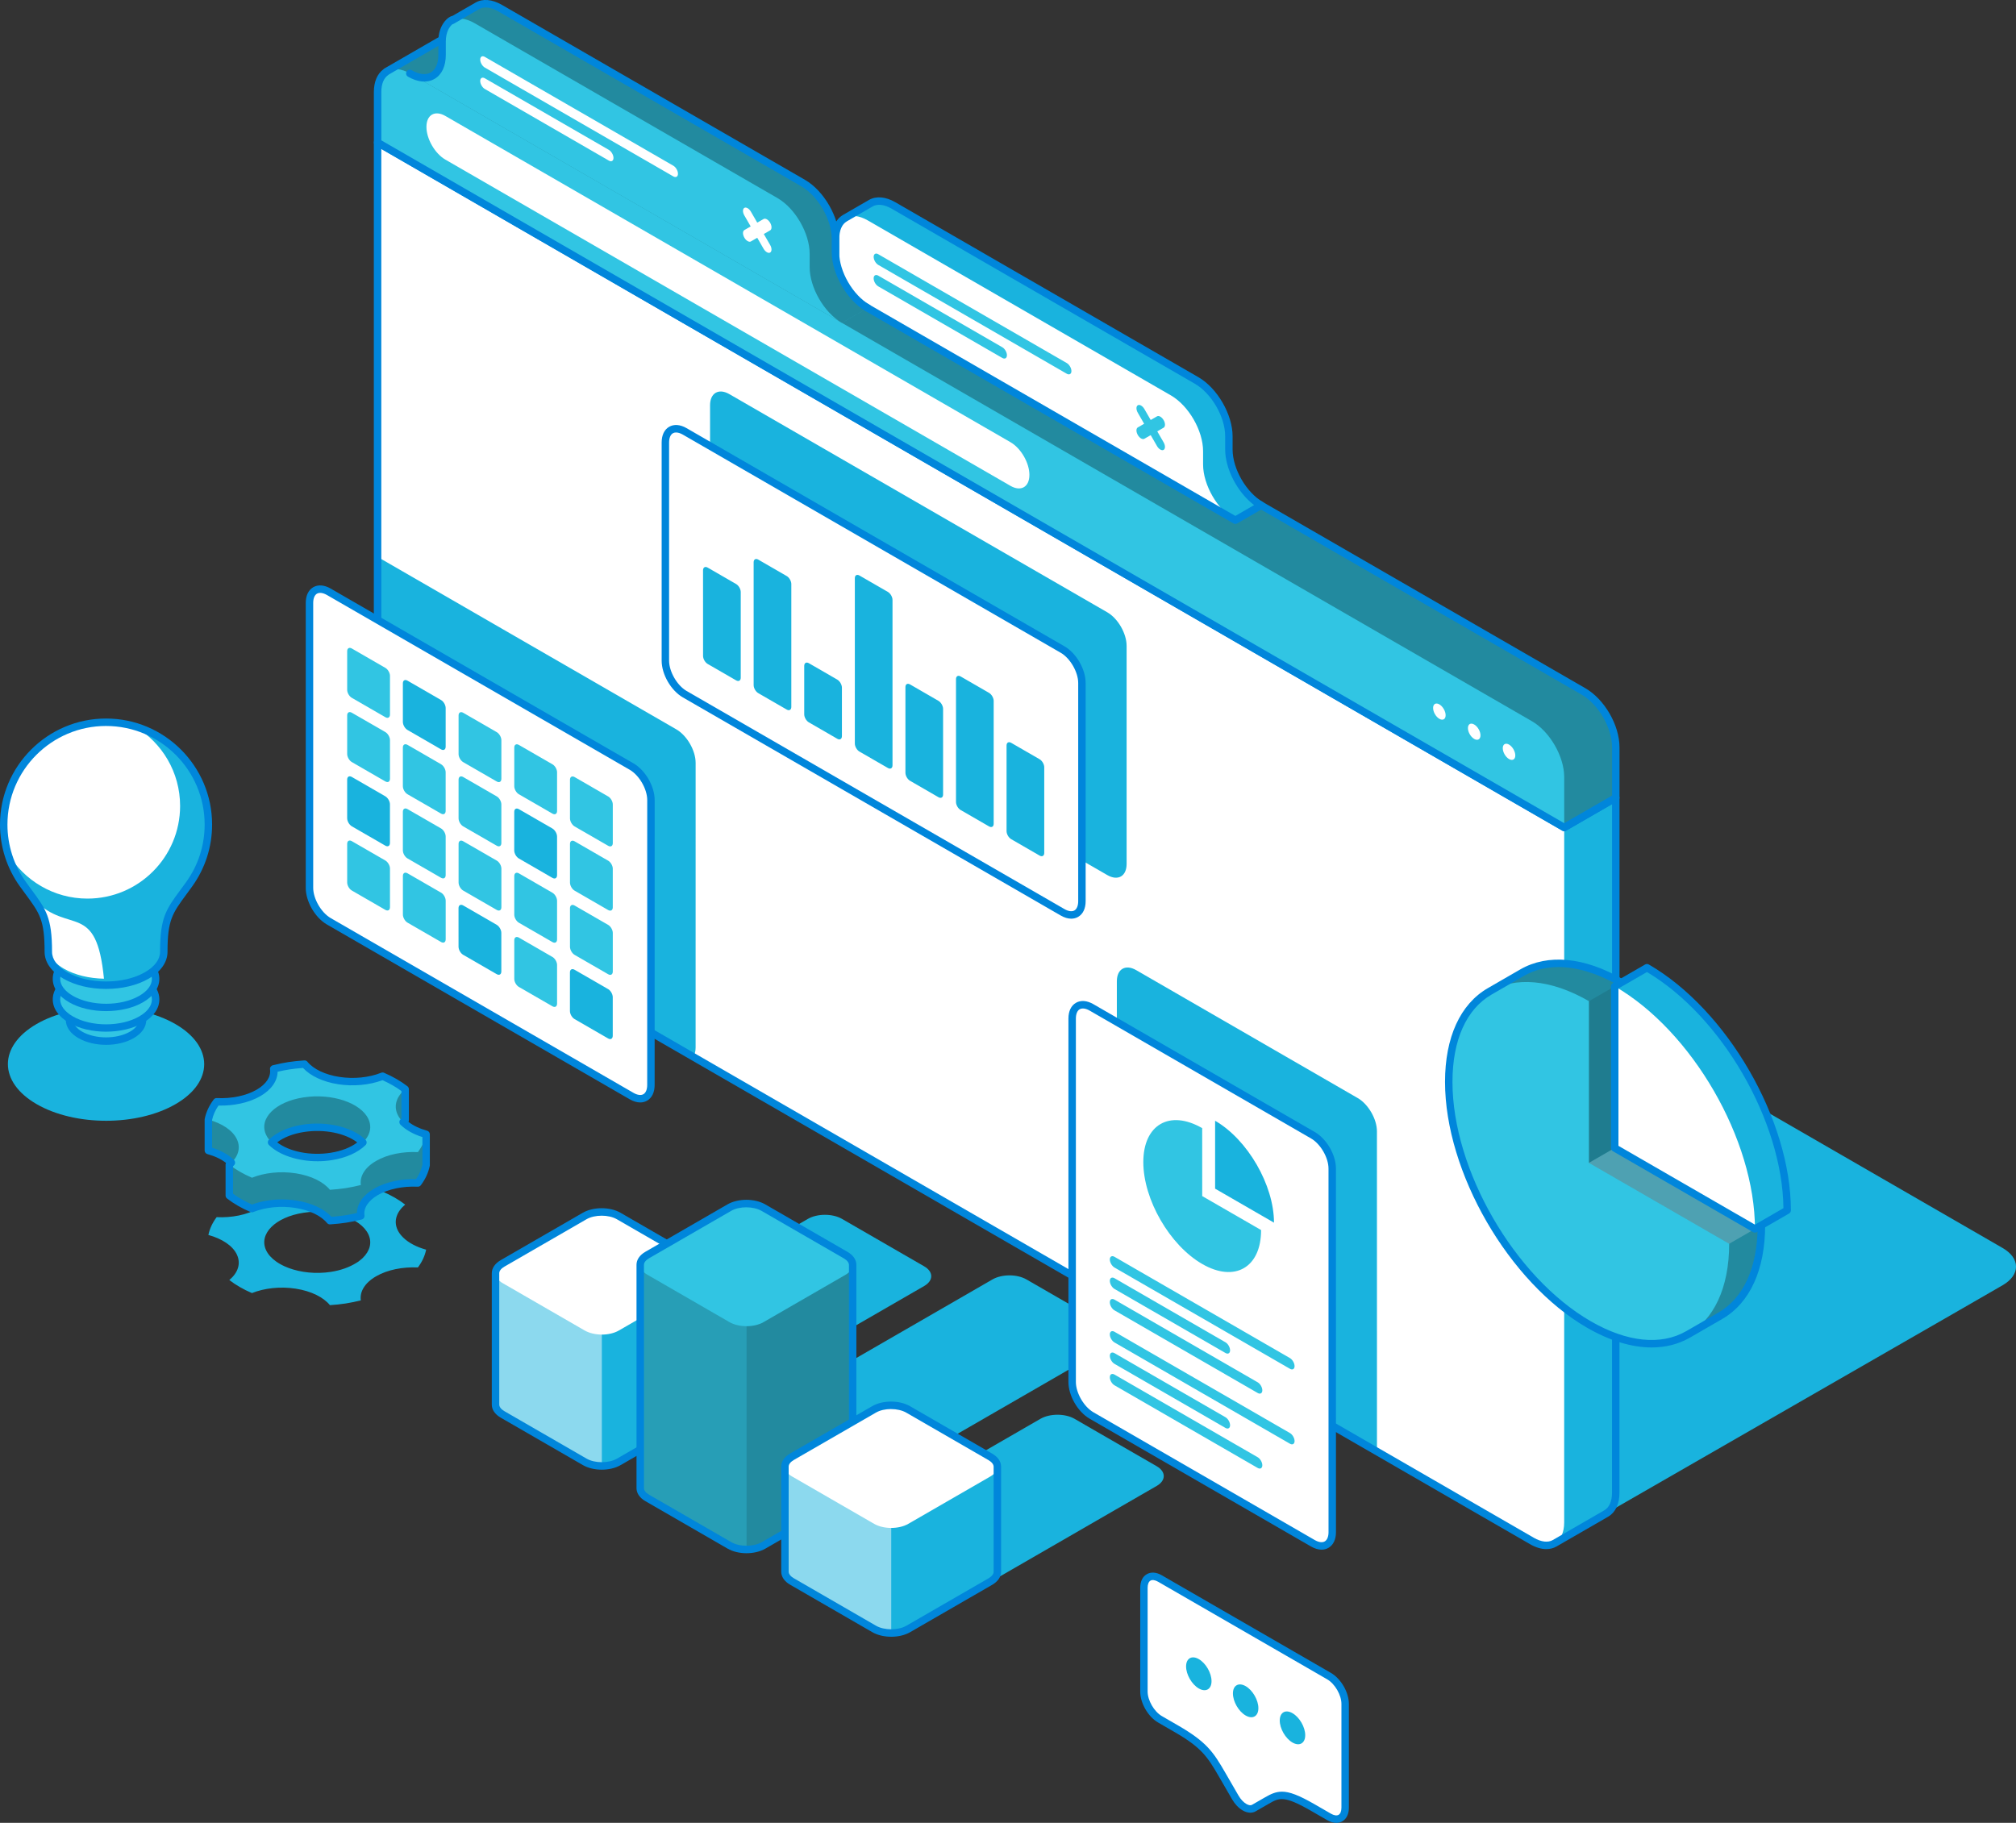 <?xml version="1.0" encoding="UTF-8"?><svg xmlns="http://www.w3.org/2000/svg" viewBox="0 0 1577.75 1426.8"><rect x="0" y="0" width="1577.75" height="1426.8" fill="#333333" stroke="none"/><defs><style>.cls-1,.cls-2{opacity:.2;}.cls-1,.cls-2,.cls-3,.cls-4,.cls-5,.cls-6,.cls-7,.cls-8{stroke-width:0px;}.cls-1,.cls-2,.cls-3,.cls-8{mix-blend-mode:overlay;}.cls-2,.cls-6{fill:#fff;}.cls-3{opacity:.1;}.cls-9{opacity:.5;}.cls-10{isolation:isolate;}.cls-4{fill:#19b3de;}.cls-5{fill:#31c5e3;}.cls-7{fill:#0086db;}.cls-8{opacity:.3;}</style></defs><g class="cls-10"><g id="_1"><path class="cls-4" d="m556.67,1102.79c-7.37,4.26-19.32,4.26-26.69,0l-64.29-37.12c-7.36-4.26-7.37-11.15-.01-15.41l166.6-96.2c7.37-4.26,19.32-4.25,26.7.01l64.29,37.12c7.38,4.26,7.38,11.15.01,15.41l-166.6,96.19Zm311.02-48.8c7.36-4.23,7.35-11.14-.02-15.4l-64.29-37.11c-7.38-4.28-19.32-4.28-26.69-.02l-197.77,114.18c-7.37,4.26-7.34,11.14.02,15.41l64.29,37.11c7.38,4.28,19.32,4.28,26.69.02l197.77-114.19Zm37.58,109.08c7.35-4.25,7.35-11.14-.02-15.41l-64.29-37.11c-7.37-4.26-19.32-4.26-26.69,0l-122.08,70.48c-7.38,4.25-7.36,11.15.02,15.41l64.28,37.11c7.38,4.26,19.33,4.26,26.69,0l122.09-70.48Z"/><path class="cls-6" d="m554.05,996.67h0c-.01-2.79-1.85-5.59-5.55-7.72l-64.28-37.12c-7.38-4.26-19.32-4.26-26.69,0l-64.21,37.07c-3.71,2.14-5.54,4.96-5.51,7.76h0v102.78h0c0,2.79,1.84,5.55,5.52,7.68l64.29,37.12c7.38,4.26,19.33,4.26,26.69,0l64.21-37.07c3.7-2.13,5.53-4.93,5.52-7.73h.01v-102.78Z"/><path class="cls-4" d="m553.98,996.22c.2,2.94-1.58,5.91-5.46,8.14l-64.21,37.08c-3.7,2.13-8.55,3.19-13.39,3.19v102.79c4.84.02,9.69-1.05,13.39-3.17l64.21-37.07c3.7-2.13,5.53-4.93,5.52-7.73h.01v-102.78c-.01-.16-.07-.3-.07-.44Z"/><g class="cls-9"><path class="cls-4" d="m457.62,1041.43l-64.29-37.12c-3.65-2.12-5.5-4.88-5.52-7.65h0v102.78h0c0,2.79,1.84,5.55,5.52,7.68l64.29,37.12c3.68,2.11,8.49,3.17,13.31,3.17v-102.79c-4.81-.02-9.63-1.09-13.31-3.2Z"/></g><path class="cls-7" d="m470.96,1150.36c-5.33,0-10.65-1.2-14.81-3.6l-64.29-37.12c-4.5-2.61-6.98-6.23-6.98-10.21v-102.78c-.05-3.94,2.49-7.7,6.97-10.29l64.21-37.07c8.3-4.79,21.3-4.79,29.61,0l64.28,37.12c4.5,2.59,7,6.23,7.01,10.23h0v102.79c0,.1,0,.19-.02.29-.11,3.9-2.57,7.43-6.98,9.97l-64.21,37.07c-4.15,2.4-9.47,3.6-14.8,3.6Zm-.09-198.8c-4.33,0-8.67.93-11.89,2.79l-64.21,37.07c-2.6,1.5-4.08,3.4-4.05,5.2v102.77c0,1.83,1.48,3.71,4.07,5.21l64.29,37.12c6.45,3.72,17.34,3.72,23.77,0l64.22-37.08c2.59-1.49,4.07-3.38,4.06-5.2,0-.09,0-.17.01-.26v-102.52c-.01-1.81-1.5-3.7-4.09-5.2l-64.28-37.12c-3.22-1.86-7.56-2.79-11.89-2.79Z"/><path class="cls-5" d="m667.3,990.07h0c0-2.78-1.85-5.57-5.53-7.69l-64.29-37.12c-7.38-4.25-19.33-4.27-26.69-.01l-64.22,37.08c-3.71,2.14-5.53,4.95-5.51,7.75h0v174.75h0c.01,2.79,1.85,5.55,5.54,7.68l64.27,37.11c7.39,4.28,19.33,4.28,26.69.02l64.22-37.09c3.69-2.13,5.52-4.93,5.51-7.73h.01v-174.75Z"/><path class="cls-8" d="m667.23,989.63c.2,2.95-1.58,5.92-5.45,8.15l-64.22,37.09c-3.69,2.13-8.55,3.19-13.38,3.19v174.76c4.83.02,9.69-1.05,13.38-3.17l64.22-37.09c3.69-2.13,5.52-4.93,5.51-7.73h.01v-174.75c0-.15-.06-.29-.07-.44Z"/><path class="cls-1" d="m570.86,1034.85l-64.27-37.12c-3.67-2.12-5.51-4.88-5.54-7.66h0v174.75h0c.01,2.79,1.85,5.55,5.54,7.68l64.27,37.11c3.69,2.13,8.49,3.2,13.32,3.2v-174.76c-4.83-.02-9.63-1.08-13.32-3.2Z"/><path class="cls-7" d="m584.24,1215.75c-5.34,0-10.68-1.21-14.84-3.62l-64.27-37.11c-4.49-2.59-6.97-6.21-6.99-10.19v-174.76c-.03-4.01,2.44-7.67,6.97-10.28l64.22-37.08c8.27-4.78,21.28-4.78,29.6.01l64.29,37.12c4.51,2.6,6.99,6.23,6.99,10.22v174.75c0,.1,0,.19-.01.29-.11,3.89-2.57,7.42-6.96,9.96l-64.22,37.09c-4.14,2.39-9.46,3.59-14.77,3.59Zm-.14-270.77c-4.33,0-8.65.93-11.86,2.78l-64.22,37.08c-2.59,1.49-4.07,3.39-4.05,5.21v174.73c0,1.86,1.46,3.69,4.08,5.21l64.28,37.11c6.45,3.74,17.34,3.74,23.78.03l64.23-37.09c2.58-1.49,4.06-3.38,4.05-5.19,0-.09,0-.17.01-.26v-174.5c0-1.79-1.49-3.68-4.08-5.17l-64.29-37.12c-3.24-1.86-7.58-2.8-11.92-2.8Z"/><path class="cls-6" d="m780.55,1147.99h0c0-2.79-1.85-5.57-5.53-7.7l-64.29-37.12c-7.38-4.26-19.33-4.27-26.69-.01l-64.21,37.06c-3.72,2.15-5.54,4.96-5.52,7.76h0v82.23h0c.01,2.77,1.85,5.55,5.54,7.66l64.28,37.13c7.38,4.26,19.32,4.26,26.69,0l64.21-37.06c3.7-2.15,5.54-4.95,5.52-7.73h0v-82.23Z"/><path class="cls-4" d="m780.48,1147.55c.2,2.94-1.57,5.91-5.45,8.15l-64.22,37.08c-3.69,2.13-8.54,3.18-13.38,3.18v82.24c4.84.01,9.69-1.03,13.39-3.19l64.21-37.06c3.7-2.15,5.54-4.95,5.52-7.73h0v-82.23c0-.14-.07-.28-.07-.44Z"/><g class="cls-9"><path class="cls-4" d="m684.12,1192.76l-64.28-37.11c-3.68-2.12-5.52-4.88-5.54-7.66h0v82.23c.01,2.77,1.85,5.55,5.54,7.66l64.28,37.13c3.68,2.12,8.49,3.19,13.31,3.19v-82.24c-4.82-.01-9.63-1.07-13.31-3.2Z"/></g><path class="cls-7" d="m697.47,1281.13c-5.33,0-10.65-1.2-14.8-3.59l-64.28-37.13c-4.43-2.53-6.99-6.24-7-10.17v-82.24c-.03-4,2.44-7.66,6.97-10.29l64.22-37.06c8.28-4.79,21.29-4.79,29.61.01l64.29,37.12c4.51,2.6,6.99,6.23,6.99,10.22v82.23c.03,3.97-2.45,7.62-6.97,10.25l-64.22,37.07c-4.15,2.39-9.48,3.59-14.81,3.59Zm-.11-178.23c-4.33,0-8.65.93-11.86,2.79l-64.22,37.06c-2.6,1.5-4.08,3.41-4.06,5.22v82.21c0,1.83,1.49,3.7,4.07,5.18l64.29,37.14c6.45,3.72,17.34,3.72,23.78,0l64.21-37.06c2.59-1.51,4.08-3.4,4.06-5.18v-82.25c0-1.79-1.49-3.68-4.08-5.17l-64.29-37.12c-3.23-1.86-7.57-2.8-11.91-2.8Z"/><path class="cls-4" d="m1567.27,976.84l-540.03-311.79c-13.93-8.04-13.94-21.08,0-29.12l8.96-5.2c13.93-8.02,13.92-21.06,0-29.11l-237.23-136.96c-13.93-8.04-36.52-8.05-50.44-.02l-8.99,5.22c-13.93,8.02-36.5,8.01-50.44-.03h0c-13.95-8.04-36.51-8.04-50.43-.02l-34.21,19.74-290.06,166.83c-13.93,8.05-13.9,21.08.04,29.13l878.19,507.02c13.95,8.03,36.51,8.05,50.45,0l290.04-166.83,34.22-19.74c13.91-8.04,13.9-21.08-.06-29.12Z"/><path class="cls-6" d="m295.5,111.53v543.94c0,16.08,11.28,35.64,25.23,43.67l878.18,507.03c6.98,4.01,13.29,4.39,17.85,1.76l40.28-23.24v-.02c4.62-2.61,7.48-8.27,7.47-16.36l.03-543.92-40.37,23.31L295.5,111.53Z"/><path class="cls-4" d="m881.7,505.46v170.76c.01,9.65-6.77,13.55-15.13,8.72l-295.74-170.74c-8.36-4.83-15.13-16.55-15.13-26.2v-170.77c0-9.65,6.77-13.55,15.14-8.71l295.73,170.75c8.35,4.81,15.13,16.55,15.12,26.19Zm180.77,353.97l-173.27-100.07c-8.36-4.83-15.13-.91-15.14,8.72v250.53s203.57,117.52,203.57,117.52l-.02-250.52c.03-9.64-6.74-21.37-15.12-26.18Zm-518.07-262.37c0-9.64-6.77-21.37-15.15-26.2l-233.75-134.95v219.55c0,16.08,11.29,35.64,25.24,43.67l221.8,128.06c1.14-1.79,1.85-4.15,1.85-7.14l.02-223Z"/><path class="cls-4" d="m1224.17,647.69l-.02,543.92c0,8-2.78,13.61-7.3,16.26l40.2-23.19v-.02c4.62-2.61,7.48-8.27,7.47-16.36l.03-543.92-40.37,23.31Z"/><path class="cls-7" d="m1210.2,1212.54c-3.97,0-8.3-1.29-12.74-3.84l-878.18-507.03c-14.72-8.47-26.7-29.2-26.7-46.19V111.53c.01-1.04.57-2,1.47-2.52s2.01-.52,2.91,0l927.21,535.32,38.92-22.47c.9-.52,2.01-.52,2.91,0,.9.52,1.46,1.48,1.46,2.52l-.03,543.92c.01,8.76-3.06,15.39-8.65,18.72-.09.06-.18.13-.28.18l-40.28,23.24c-2.41,1.39-5.12,2.08-8.02,2.08ZM298.42,116.58v538.89c0,15.14,10.66,33.6,23.77,41.14l878.18,507.03c5.81,3.35,11.12,3.97,14.93,1.76l40.01-23.09c.09-.07.19-.13.29-.19,3.87-2.19,6-7.1,5.99-13.82l.03-538.88-36,20.79c-.9.52-2.01.52-2.91,0L298.42,116.58Z"/><path class="cls-5" d="m303.15,55.61c-.16.09-.32.18-.47.27l-.45.26.05.08c-4.18,2.78-6.77,8.15-6.77,15.79v39.52l928.66,536.16,40.37-23.31v-39.52c-.02-16.08-11.3-35.62-25.25-43.65L361.12,34.17c-7.1-4.09-13.49-4.38-18.07-1.6l-39.91,23.03Z"/><path class="cls-8" d="m1264.54,584.87c-.02-16.08-11.29-35.62-25.24-43.65L361.12,34.17c-7.1-4.09-13.49-4.38-18.07-1.6l-39.75,22.94c4.53-2.38,10.66-1.93,17.44,1.96l878.18,507.06c13.95,8.02,25.23,27.58,25.25,43.64v39.52s40.38-23.31,40.38-23.31v-39.52Z"/><path class="cls-7" d="m1224.17,650.61c-.5,0-1.01-.13-1.46-.39L294.05,114.06c-.9-.52-1.46-1.48-1.46-2.52v-39.52c0-7.96,2.65-14.24,7.47-17.79.2-.23.43-.43.69-.59l.93-.54,39.91-23.03c5.69-3.46,13.16-2.91,20.98,1.6l878.18,507.04c14.95,8.61,26.68,28.89,26.7,46.17v39.52c0,1.04-.55,2-1.45,2.52l-40.37,23.31c-.45.26-.95.39-1.46.39ZM298.42,109.85l925.75,534.48,37.46-21.63v-37.84c-.02-15.13-10.69-33.59-23.79-41.13L359.66,36.7c-5.88-3.39-11.24-3.98-15.09-1.63l-39.96,23.07s0,0,0,0l-.28.16c-.13.13-.27.25-.43.36-3.53,2.35-5.47,7.09-5.47,13.36v37.84Z"/><path class="cls-6" d="m805.62,371.76c0,9.44-6.62,13.24-14.81,8.53L348.55,124.93c-8.18-4.72-14.81-16.2-14.81-25.62h0c0-9.45,6.64-13.26,14.82-8.54l442.26,255.35c8.2,4.73,14.82,16.19,14.81,25.63h0Zm320.84,179.58c-2.7-1.57-4.91-.3-4.89,2.81,0,3.12,2.18,6.94,4.91,8.49,2.7,1.58,4.91.3,4.89-2.82,0-3.1-2.2-6.93-4.91-8.48Zm32.19,24.22c-.01,3.12-2.21,4.39-4.9,2.83-2.73-1.55-4.94-5.37-4.92-8.5,0-3.12,2.18-4.37,4.9-2.8,2.71,1.56,4.91,5.35,4.92,8.47Zm27.25,15.75c0,3.12-2.19,4.38-4.9,2.82-2.72-1.56-4.91-5.36-4.91-8.5-.02-3.11,2.2-4.38,4.91-2.82,2.7,1.58,4.9,5.38,4.9,8.5Z"/><path class="cls-6" d="m661.35,170.69v.02c-4.62,2.6-7.46,8.25-7.46,16.33v10.39c0,1.8-.19,3.44-.46,5-1.49-.55-3.01-1.22-4.59-2.12l4.54,2.62c-2.33,11.95-12.52,16.08-24.73,9.04l25.24,14.57,287.67,166.09,25.24,14.56,20.19-11.65c-13.93-8.05-25.24-27.61-25.24-43.67v-10.4c0-16.06-11.29-35.62-25.24-43.66l-237.21-136.96c-6.98-4.02-13.29-4.4-17.85-1.76l-20.1,11.6Z"/><path class="cls-4" d="m961.75,351.87v-10.4c0-16.06-11.29-35.62-25.24-43.66l-237.21-136.96c-6.98-4.02-13.29-4.4-17.85-1.76l-20.1,11.6h0c4.55-2.58,10.83-2.19,17.76,1.82l237.21,136.95c13.94,8.05,25.23,27.61,25.23,43.68v10.39c0,16.07,11.32,35.63,25.25,43.66l20.19-11.65c-13.93-8.05-25.24-27.61-25.24-43.67Z"/><path class="cls-7" d="m966.8,410.1c-.5,0-1.01-.13-1.46-.39l-25.24-14.56-312.88-180.64s-.02-.01-.03-.02h0c-1.39-.81-1.87-2.59-1.07-3.98.8-1.4,2.59-1.87,3.98-1.07,5.38,3.1,10.4,3.87,14.15,2.16,2.71-1.24,4.68-3.72,5.76-7.25l-2.64-1.52c-1.39-.8-1.87-2.58-1.07-3.97.8-1.4,2.57-1.88,3.97-1.08.23.13.46.26.69.38,0-.24.01-.49.01-.73v-10.39c0-8.78,3.07-15.4,8.65-18.71.08-.06.17-.12.26-.17l20.1-11.6c5.7-3.3,13.08-2.67,20.77,1.76l237.21,136.96c14.72,8.49,26.69,29.21,26.69,46.18v10.4c0,15.11,10.67,33.57,23.78,41.15.9.52,1.46,1.48,1.46,2.52s-.56,2-1.46,2.52l-20.19,11.65c-.45.26-.95.39-1.46.39Zm-322.36-192.38l322.36,186.1,14.67-8.47c-12.8-9.65-22.63-28.11-22.63-43.49v-10.4c0-15.12-10.67-33.57-23.78-41.13l-237.21-136.96c-5.81-3.35-11.11-3.97-14.94-1.76l-19.83,11.45c-.09.07-.19.13-.29.19-3.86,2.17-5.98,7.06-5.98,13.79v10.39c0,1.76-.16,3.5-.51,5.5,0,.01,0,.02,0,.03,0,.18-.02.35-.06.53-1.25,6.42-4.65,11.18-9.56,13.42-.72.33-1.47.6-2.23.81Z"/><path class="cls-5" d="m838.51,290.45c-.01,2.3-1.63,3.25-3.64,2.09l-147.51-85.18c-1.99-1.16-3.62-3.96-3.62-6.28h0c0-2.31,1.61-3.26,3.62-2.08l147.51,85.17c2.01,1.15,3.64,3.96,3.64,6.28h0Zm-50.47-12.38c0-2.32-1.63-5.13-3.64-6.28l-97.03-56.03c-2-1.16-3.64-.22-3.64,2.1h0c0,2.32,1.61,5.12,3.62,6.29l97.04,56.01c2.02,1.18,3.63.23,3.64-2.08h0Zm117.66,59.56l4.96-2.86c1.43-.82,1.43-3.49.02-5.92-1.43-2.46-3.75-3.79-5.16-2.97l-4.97,2.85-4.95-8.59c-1.43-2.45-3.73-3.77-5.12-2.94-1.43.79-1.43,3.47,0,5.91l4.94,8.59-4.96,2.86c-1.41.82-1.42,3.46,0,5.93,1.42,2.45,3.72,3.77,5.14,2.95l4.96-2.85,4.95,8.59c1.43,2.45,3.72,3.77,5.14,2.96,1.42-.81,1.42-3.47,0-5.93l-4.96-8.57Z"/><path class="cls-5" d="m653.84,197.4v-10.39c0-16.08-11.3-35.63-25.24-43.68L391.4,6.38c-6.99-4.03-13.3-4.41-17.87-1.76l-20.08,11.59c4.56-2.57-7.48.31-7.48,16.38v10.38c0,16.07-11.3,22.57-25.24,14.53l25.24,14.57,287.67,166.11,25.25,14.56,20.19-11.65c-13.93-8.04-25.24-27.61-25.24-43.68Z"/><path class="cls-8" d="m653.84,197.4v-10.39c0-16.08-11.3-35.63-25.24-43.68L391.4,6.38c-6.99-4.03-13.3-4.41-17.87-1.76l-20.08,11.59c4.56-2.57,10.83-2.16,17.76,1.83l237.2,136.96c13.95,8.05,25.24,27.62,25.24,43.68v10.4c0,16.06,11.31,35.63,25.25,43.66l20.19-11.65c-13.93-8.04-25.24-27.61-25.24-43.68Z"/><path class="cls-7" d="m679.08,243.99c-.5,0-1-.13-1.46-.39-14.73-8.5-26.7-29.22-26.7-46.2v-10.38c0-15.12-10.67-33.58-23.78-41.16L389.94,8.9c-5.81-3.35-11.12-3.98-14.95-1.77l-19.95,11.51c-.05.03-.1.06-.16.09-.31.17-.63.28-.96.34-1.83,1.61-5.04,5.57-5.03,13.5v10.38c0,8.85-3.14,15.54-8.84,18.82-5.71,3.29-13.09,2.67-20.77-1.77-1.39-.8-1.87-2.59-1.07-3.98.8-1.4,2.59-1.87,3.98-1.07,5.81,3.35,11.11,3.98,14.94,1.77,3.82-2.21,5.92-7.1,5.92-13.78v-10.38c0-13.72,8.02-19.59,10.78-20.07.08-.01.15-.02.23-.03l18-10.39c5.7-3.3,13.08-2.67,20.78,1.76l237.21,136.96c14.72,8.51,26.69,29.24,26.69,46.21v10.38c0,15.12,10.67,33.58,23.79,41.15,1.39.8,1.87,2.59,1.07,3.98-.54.94-1.52,1.46-2.53,1.46Z"/><path class="cls-6" d="m530.59,135.99c0,2.32-1.63,3.24-3.63,2.1l-147.5-85.18c-2.02-1.16-3.65-3.97-3.64-6.28h0c-.01-2.31,1.62-3.27,3.64-2.09l147.5,85.17c2.01,1.16,3.64,3.98,3.63,6.29h0Zm-50.47-12.38c0-2.31-1.63-5.13-3.64-6.3l-97.03-56.03c-2.01-1.15-3.63-.22-3.63,2.1h0c0,2.32,1.62,5.13,3.63,6.28l97.03,56.04c2.03,1.17,3.64.23,3.65-2.09h0Zm117.65,59.56l4.97-2.86c1.42-.81,1.41-3.48,0-5.93-1.43-2.46-3.73-3.79-5.15-2.95l-4.96,2.83-4.96-8.58c-1.41-2.45-3.72-3.78-5.13-2.96-1.42.81-1.43,3.47,0,5.92l4.96,8.59-4.96,2.86c-1.41.8-1.42,3.45,0,5.92,1.41,2.46,3.72,3.78,5.13,2.97l4.96-2.87,4.95,8.59c1.43,2.46,3.73,3.8,5.14,2.98,1.42-.84,1.44-3.49.01-5.93l-4.97-8.58Z"/><path class="cls-6" d="m1042.65,1199.25c0,9.65-6.78,13.56-15.15,8.73l-173.27-100.04c-8.38-4.84-15.14-16.57-15.14-26.22v-284.49c0-9.63,6.78-13.55,15.13-8.72l173.28,100.07c8.38,4.81,15.15,16.54,15.12,26.18l.02,284.49Z"/><path class="cls-7" d="m1034.27,1212.97c-2.58,0-5.38-.83-8.23-2.47l-173.27-100.04c-9.31-5.38-16.6-18-16.6-28.74v-284.49c0-5.75,2.09-10.12,5.89-12.31,3.8-2.19,8.63-1.81,13.61,1.06l173.28,100.07c9.33,5.36,16.61,17.97,16.58,28.71l.02,284.48h0c0,5.75-2.09,10.12-5.89,12.32-1.63.94-3.45,1.41-5.4,1.41Zm-186.81-423.61c-.93,0-1.77.2-2.48.61-1.89,1.09-2.98,3.74-2.98,7.26v284.49c0,8.56,6.27,19.41,13.69,23.69l173.27,100.04c3.06,1.77,5.9,2.15,7.8,1.06,1.89-1.09,2.97-3.74,2.97-7.27l-.02-284.49c.03-8.56-6.23-19.38-13.66-23.65l-173.28-100.07c-1.91-1.11-3.74-1.67-5.31-1.67Z"/><path class="cls-5" d="m1013.16,1127.96c-.01,2.31-1.63,3.25-3.64,2.08l-137.31-79.27c-2.01-1.15-3.64-3.97-3.64-6.29h0c0-2.3,1.63-3.23,3.64-2.07l137.31,79.27c2.01,1.16,3.62,3.97,3.64,6.29h0Zm-25.25,18.94c0,2.32-1.62,3.26-3.63,2.11l-112.07-64.71c-2.01-1.15-3.64-3.96-3.63-6.29h0c-.01-2.3,1.62-3.23,3.63-2.1l112.08,64.71c2,1.15,3.62,3.99,3.62,6.28h0Zm-25.24-31.33c.01-2.3-1.61-5.12-3.61-6.27l-86.84-50.15c-2.02-1.15-3.64-.2-3.64,2.1h0c0,2.31,1.63,5.14,3.64,6.28l86.84,50.15c1.98,1.14,3.63.2,3.61-2.11h0Zm50.48-46.26c0,2.31-1.62,3.25-3.63,2.08l-137.33-79.27c-2-1.17-3.63-3.97-3.63-6.28h0c0-2.32,1.63-3.26,3.64-2.11l137.31,79.27c2,1.17,3.62,3.98,3.63,6.3h0Zm-25.24,18.94c0,2.32-1.62,3.25-3.62,2.09l-112.1-64.71c-2-1.15-3.63-3.97-3.63-6.28h0c0-2.31,1.62-3.26,3.64-2.1l112.07,64.71c2.01,1.15,3.63,3.97,3.64,6.28h0Zm-25.24-31.33c0-2.32-1.64-5.14-3.62-6.28l-86.84-50.15c-2.01-1.15-3.63-.19-3.64,2.08h0c.02,2.34,1.63,5.13,3.64,6.32l86.84,50.12c2,1.17,3.62.23,3.63-2.08h0Zm-21.81-173.89c-25.45-14.66-46.07-2.79-46.09,26.55,0,29.36,20.63,65.07,46.1,79.78,25.45,14.7,46.08,2.8,46.08-26.56l-46.08-26.59-.02-53.18Z"/><path class="cls-4" d="m950.96,877.25v53.15l46.08,26.61c0-29.36-20.64-65.07-46.08-79.76Z"/><path class="cls-6" d="m831.61,508.41c8.35,4.81,15.13,16.55,15.12,26.19v170.76c0,9.65-6.77,13.55-15.13,8.72l-295.74-170.74c-8.36-4.83-15.13-16.55-15.13-26.2v-170.77c0-9.65,6.77-13.55,15.14-8.71l295.73,170.75Z"/><path class="cls-7" d="m838.37,719.08c-2.59,0-5.39-.83-8.23-2.48l-295.74-170.73c-9.3-5.38-16.58-18-16.58-28.73v-170.77c0-5.75,2.08-10.12,5.88-12.31,3.8-2.19,8.64-1.81,13.63,1.07l295.73,170.75c9.3,5.36,16.58,17.97,16.58,28.72v170.76c0,5.75-2.08,10.12-5.88,12.31-1.63.94-3.45,1.41-5.39,1.41Zm-309.28-380.57c-.93,0-1.78.2-2.48.61-1.89,1.09-2.97,3.73-2.97,7.26v170.77c.01,8.55,6.27,19.39,13.68,23.68l295.74,170.74c3.06,1.77,5.9,2.17,7.79,1.07,1.89-1.09,2.97-3.74,2.97-7.26v-170.76c0-8.56-6.26-19.4-13.67-23.67,0,0,0,0,0,0l-295.73-170.75c-1.92-1.11-3.76-1.68-5.32-1.68Z"/><path class="cls-4" d="m576.08,457.12l-22.22-12.83c-2.01-1.17-3.63-.22-3.65,2.08l.02,67.05h0c0,2.33,1.63,5.13,3.63,6.29l22.23,12.83c1.99,1.16,3.63.22,3.63-2.11h0v-67.04c-.01-2.31-1.63-5.11-3.64-6.27Zm39.59-6.24l-22.23-12.85c-1.99-1.16-3.63-.22-3.63,2.09v96.16h0c.01,2.31,1.63,5.12,3.64,6.27l22.22,12.83c2.01,1.17,3.64.23,3.63-2.09h0v-96.14c0-2.31-1.64-5.14-3.63-6.28Zm39.6,81.07l-22.23-12.84c-2.01-1.15-3.63-.21-3.64,2.1v37.93h0c.01,2.32,1.63,5.13,3.64,6.28l22.23,12.84c2,1.17,3.63.23,3.63-2.09h0v-37.92c0-2.32-1.63-5.13-3.63-6.3Zm39.6-68.64l-22.23-12.83c-2-1.16-3.64-.23-3.63,2.08v129.45h0c0,2.32,1.62,5.13,3.63,6.28l22.23,12.83c2,1.16,3.63.22,3.62-2.09h0v-129.45c.01-2.31-1.62-5.12-3.62-6.27Zm39.59,85.26l-22.24-12.85c-2-1.14-3.64-.22-3.62,2.09v67.05h0c0,2.33,1.62,5.13,3.63,6.29l22.23,12.85c1.99,1.15,3.63.21,3.62-2.1h0v-67.03c.01-2.32-1.63-5.15-3.62-6.29Zm79.15,45.71l-22.22-12.84c-2.01-1.16-3.65-.21-3.64,2.1v67.03h0c.02,2.33,1.64,5.13,3.64,6.28l22.23,12.84c1.99,1.16,3.63.23,3.63-2.09h0v-67.04c0-2.32-1.63-5.12-3.64-6.29Zm-39.57-51.96l-22.24-12.84c-2.01-1.16-3.63-.21-3.62,2.11v96.13h0c0,2.35,1.62,5.15,3.64,6.3l22.22,12.83c2.01,1.16,3.64.22,3.63-2.09h0v-96.15c0-2.3-1.62-5.12-3.62-6.28Z"/><path class="cls-6" d="m509.41,849.2c0,9.65-6.77,13.56-15.13,8.72l-236.94-136.79c-8.35-4.82-15.14-16.56-15.13-26.2v-223c0-9.65,6.77-13.55,15.14-8.71l236.94,136.79c8.38,4.83,15.15,16.56,15.15,26.2l-.02,223Z"/><path class="cls-7" d="m501.06,862.92c-2.59,0-5.39-.83-8.24-2.48l-236.94-136.79c-9.31-5.38-16.6-17.99-16.59-28.72v-223c0-5.75,2.09-10.12,5.88-12.31,3.8-2.19,8.64-1.81,13.63,1.07l236.94,136.79c9.31,5.36,16.61,17.98,16.61,28.72l-.02,223c0,5.75-2.08,10.12-5.88,12.31-1.63.94-3.45,1.41-5.39,1.41Zm-250.5-398.86c-.93,0-1.77.2-2.47.61-1.89,1.09-2.97,3.73-2.97,7.26v223c0,8.55,6.26,19.39,13.68,23.67l236.94,136.79c3.06,1.77,5.91,2.17,7.8,1.07,1.89-1.09,2.97-3.74,2.97-7.26h0s.02-223,.02-223c0-8.56-6.27-19.4-13.69-23.67l-236.94-136.79c-1.92-1.11-3.76-1.68-5.32-1.68Z"/><path class="cls-5" d="m301.58,573.01l-26.23-15.13c-2.02-1.18-3.65-.22-3.64,2.07v30.26h0c.03,2.33,1.64,5.13,3.64,6.28l26.21,15.15c2.03,1.16,3.65.22,3.64-2.1h0v-30.24c0-2.31-1.63-5.14-3.61-6.28Zm43.58,25.17l-26.22-15.15c-2.03-1.14-3.64-.21-3.65,2.09v30.25h0c0,2.34,1.62,5.14,3.63,6.3l26.23,15.14c2,1.16,3.62.22,3.63-2.09h0v-30.26c0-2.31-1.62-5.12-3.63-6.27Zm43.58,25.17l-26.23-15.15c-2-1.16-3.63-.23-3.63,2.08v30.25h0c0,2.32,1.62,5.14,3.62,6.29l26.24,15.14c2,1.16,3.63.22,3.63-2.09h0v-30.26c0-2.3-1.63-5.12-3.64-6.27Zm-87.17-100.6l-26.22-15.15c-2.01-1.16-3.63-.22-3.64,2.08v30.27h0c0,2.32,1.63,5.12,3.64,6.27l26.23,15.14c1.99,1.17,3.63.23,3.63-2.09h0v-30.25c0-2.31-1.63-5.13-3.64-6.28Zm87.18,50.32l-26.22-15.15c-2.01-1.16-3.64-.22-3.64,2.08v30.27h-.01c.02,2.32,1.64,5.12,3.63,6.28l26.24,15.14c2.01,1.16,3.63.22,3.63-2.09h0v-30.26c0-2.31-1.63-5.13-3.63-6.28Zm-43.59,75.37l-26.23-15.13c-2.01-1.17-3.63-.23-3.64,2.09v30.24h.01c0,2.33,1.61,5.12,3.63,6.28l26.23,15.14c2.02,1.16,3.63.24,3.63-2.1h0v-30.24c0-2.31-1.62-5.13-3.63-6.29Zm43.59,25.17l-26.24-15.14c-2.01-1.17-3.64-.22-3.62,2.07v30.26h0c0,2.32,1.63,5.13,3.64,6.29l26.23,15.14c2,1.15,3.63.23,3.63-2.1h0v-30.25c0-2.3-1.62-5.13-3.63-6.28Zm-87.17-.07l-26.23-15.14c-2.01-1.16-3.64-.21-3.64,2.1v30.25h0c0,2.33,1.63,5.13,3.64,6.29l26.22,15.14c2.01,1.14,3.63.22,3.63-2.1h0v-30.26c0-2.31-1.62-5.12-3.62-6.28Zm43.59,25.16l-26.23-15.14c-2-1.15-3.64-.22-3.63,2.07v30.26h0c.03,2.33,1.63,5.14,3.63,6.29l26.24,15.15c2,1.15,3.62.23,3.62-2.1h0v-30.26c0-2.3-1.62-5.11-3.61-6.28Zm87.17-100.48l-26.24-15.14c-1.99-1.16-3.63-.23-3.62,2.08v30.26h0c0,2.33,1.63,5.14,3.64,6.28l26.23,15.15c1.99,1.15,3.61.22,3.62-2.1h0v-30.26c0-2.32-1.62-5.12-3.63-6.28Zm0,100.55l-26.22-15.15c-2.01-1.15-3.64-.22-3.64,2.08v30.26h0c0,2.33,1.62,5.13,3.62,6.29l26.24,15.14c2,1.15,3.64.23,3.63-2.09h0v-30.25c0-2.31-1.63-5.13-3.63-6.28Zm0,50.27l-26.23-15.15c-2-1.15-3.63-.23-3.63,2.09v30.25h0c0,2.33,1.62,5.13,3.62,6.28l26.24,15.14c2,1.17,3.63.22,3.63-2.09h0v-30.26c0-2.32-1.62-5.12-3.64-6.28Zm43.6-75.37l-26.23-15.15c-2.02-1.15-3.64-.23-3.63,2.09v30.25h0c0,2.32,1.62,5.12,3.62,6.28l26.24,15.16c2.01,1.14,3.63.2,3.63-2.1h0v-30.27c0-2.3-1.63-5.12-3.62-6.27Zm0-50.27l-26.23-15.16c-2.01-1.14-3.63-.22-3.63,2.09v30.25h0c0,2.33,1.63,5.14,3.64,6.31l26.23,15.13c2.01,1.16,3.63.23,3.63-2.1h0v-30.25c0-2.32-1.63-5.12-3.62-6.27Zm0,100.53l-26.24-15.14c-1.99-1.16-3.62-.23-3.62,2.09v30.24h0c.01,2.33,1.63,5.15,3.65,6.3l26.22,15.14c2,1.15,3.63.23,3.63-2.1h0v-30.24c-.01-2.31-1.62-5.13-3.63-6.29Z"/><path class="cls-4" d="m345.15,547.92l-26.23-15.15c-2.02-1.16-3.63-.22-3.63,2.08v30.25h0c.02,2.33,1.64,5.13,3.65,6.28l26.22,15.16c1.99,1.15,3.61.22,3.62-2.1h0v-30.27c0-2.3-1.62-5.11-3.63-6.25Zm-43.61,75.36l-26.21-15.14c-2-1.16-3.64-.22-3.63,2.08v30.25h0c.01,2.33,1.62,5.13,3.62,6.29l26.25,15.16c1.99,1.15,3.61.22,3.61-2.11h0v-30.24c0-2.32-1.62-5.12-3.65-6.29Zm87.19,100.6l-26.22-15.16c-2.02-1.14-3.65-.22-3.67,2.1l.02,30.26h0c.01,2.32,1.63,5.12,3.63,6.28l26.23,15.14c1.98,1.15,3.63.23,3.63-2.08h0v-30.27c-.02-2.3-1.63-5.12-3.63-6.27Zm43.59-75.39l-26.24-15.13c-2.01-1.15-3.62-.22-3.62,2.08l-.02,30.26h0c.03,2.33,1.63,5.14,3.66,6.28l26.23,15.16c1.99,1.14,3.62.22,3.63-2.1h0v-30.26c0-2.3-1.64-5.11-3.64-6.28Zm43.59,125.71l-26.23-15.14c-2.02-1.16-3.64-.22-3.64,2.08v30.25h0c0,2.33,1.63,5.14,3.65,6.29l26.23,15.15c1.99,1.15,3.62.23,3.63-2.1h0v-30.25c-.01-2.31-1.64-5.12-3.63-6.29Z"/><path class="cls-5" d="m1268.77,895.63v-126.55c-30.25-17.48-57.65-19.17-77.49-7.79l-25.3,14.61c-19.86,11.43-32.16,35.98-32.16,70.93,0,69.9,49.12,154.91,109.72,189.9,30.25,17.47,57.64,19.16,77.5,7.78h0s.09-.04.09-.04h0s25.23-14.58,25.23-14.58c19.85-11.45,32.14-35.98,32.14-70.93l-109.73-63.34Z"/><path class="cls-8" d="m1268.77,895.63v-126.55c-30.25-17.48-57.65-19.17-77.49-7.79h0l-25.32,14.63c19.85-11.44,47.28-9.77,77.58,7.73v126.55l109.74,63.33c-.01,34.99-12.35,59.57-32.25,70.97h0s25.33-14.62,25.33-14.62c19.85-11.45,32.14-35.98,32.14-70.93l-109.73-63.34Z"/><path class="cls-7" d="m1292.58,1054.69c-15.56,0-32.75-5.18-50.51-15.43-61.3-35.4-111.17-121.72-111.17-192.42,0-34.9,11.94-60.99,33.62-73.46l25.3-14.61c21.66-12.43,50.22-9.66,80.42,7.79.9.52,1.46,1.48,1.46,2.52v124.87s108.26,62.5,108.26,62.5c.9.52,1.46,1.48,1.46,2.52,0,34.87-11.93,60.95-33.6,73.45l-25.14,14.52s-.07.04-.11.07c-.05.03-.11.06-.16.08-8.9,5.08-18.96,7.61-29.82,7.61Zm-72.85-297.75c-9.89,0-19,2.28-27.01,6.88l-25.3,14.6c-19.8,11.39-30.7,35.68-30.7,68.41,0,68.85,48.57,152.91,108.26,187.38,28.32,16.35,54.81,19.11,74.59,7.78.04-.02.08-.04.12-.07l25.2-14.55c19.45-11.22,30.31-34.88,30.68-66.72l-108.27-62.49c-.9-.52-1.46-1.48-1.46-2.52v-124.86c-16.32-9.18-32.01-13.83-46.12-13.83Z"/><polygon class="cls-3" points="1243.53 783.65 1268.78 769.08 1268.77 895.63 1243.53 910.2 1243.53 783.65"/><polygon class="cls-2" points="1378.5 958.97 1353.27 973.53 1243.53 910.2 1268.77 895.63 1378.5 958.97"/><path class="cls-6" d="m1288.95,757.45l-25.23,14.56v126.54l109.73,63.35,25.23-14.56c-.01-69.88-49.13-154.9-109.73-189.89Z"/><path class="cls-4" d="m1288.95,757.45l-25.23,14.56c60.61,35,109.72,120.01,109.73,189.89l25.23-14.56c-.01-69.88-49.13-154.9-109.73-189.89Z"/><path class="cls-7" d="m1373.44,964.82c-.5,0-1.01-.13-1.46-.39l-109.73-63.35c-.9-.52-1.46-1.48-1.46-2.52v-126.54c0-1.04.56-2,1.46-2.52l25.23-14.56c.9-.52,2.01-.52,2.91,0,61.3,35.39,111.18,121.71,111.19,192.41,0,1.04-.56,2-1.46,2.52l-25.23,14.56c-.45.26-.95.39-1.46.39Zm-106.81-67.94l106.81,61.67,22.31-12.87c-.79-67.97-48.27-150.15-106.82-184.84l-22.31,12.87v123.18Z"/><path class="cls-4" d="m28.65,801.51c29.97-17.28,78.61-17.28,108.64.08,29.99,17.29,30.04,45.41.03,62.69-29.96,17.32-78.61,17.32-108.63-.03-30-17.31-30-45.41-.05-62.73Z"/><path class="cls-5" d="m62.79,786.69c11.15-6.43,29.23-6.43,40.4.03,11.17,6.42,11.18,16.88.02,23.31-11.14,6.44-29.23,6.44-40.4-.01-11.17-6.44-11.17-16.89-.01-23.34Z"/><path class="cls-7" d="m83.02,817.82c-7.8,0-15.6-1.76-21.68-5.27-6.34-3.66-9.83-8.7-9.83-14.19,0-5.49,3.49-10.53,9.82-14.19h0c12.15-7.01,31.17-7,43.31.04,6.34,3.64,9.83,8.68,9.84,14.18,0,5.49-3.49,10.53-9.83,14.18-6.06,3.51-13.85,5.26-21.63,5.26Zm-18.78-28.61c-4.46,2.57-6.91,5.82-6.91,9.14s2.46,6.57,6.92,9.14c10.35,5.98,27.16,5.98,37.49.01,4.46-2.57,6.91-5.81,6.91-9.13,0-3.32-2.46-6.57-6.92-9.13-10.34-5.99-27.15-6-37.49-.04h0Z"/><path class="cls-5" d="m55.55,766.41c15.13-8.72,39.7-8.72,54.88.03,15.15,8.73,15.17,22.94.02,31.67-15.14,8.75-39.71,8.75-54.88-.01-15.15-8.75-15.15-22.94,0-31.69Z"/><path class="cls-7" d="m83.03,807.53c-10.47,0-20.95-2.3-28.92-6.91-8.27-4.78-12.82-11.3-12.82-18.37,0-7.07,4.55-13.59,12.81-18.37t0,0c15.92-9.19,41.84-9.16,57.79.03,8.27,4.77,12.83,11.29,12.83,18.37s-4.55,13.58-12.81,18.34c-7.96,4.6-18.41,6.9-28.87,6.9Zm-26.02-38.6c-6.38,3.69-9.9,8.42-9.9,13.32,0,4.9,3.52,9.63,9.91,13.32,14.34,8.28,37.65,8.29,51.97.01,6.39-3.68,9.9-8.4,9.9-13.3,0-4.91-3.52-9.64-9.91-13.32-14.34-8.28-37.65-8.29-51.96-.03h0Z"/><path class="cls-5" d="m55.55,750.3c15.13-8.73,39.7-8.73,54.88.03,15.15,8.73,15.17,22.93.02,31.66-15.14,8.75-39.71,8.75-54.88-.01-15.15-8.75-15.15-22.93,0-31.68Z"/><path class="cls-7" d="m83.03,791.43c-10.47,0-20.95-2.3-28.93-6.91-8.27-4.77-12.82-11.3-12.82-18.36,0-7.07,4.55-13.59,12.81-18.37,0,0,0,0,0,0,15.92-9.19,41.85-9.17,57.79.03,8.27,4.77,12.83,11.29,12.83,18.37s-4.55,13.58-12.81,18.34c-7.95,4.6-18.41,6.9-28.87,6.9Zm-26.02-38.6c-6.38,3.69-9.9,8.42-9.9,13.32,0,4.9,3.52,9.63,9.91,13.32,14.34,8.28,37.66,8.29,51.97.01,6.39-3.68,9.9-8.4,9.9-13.3,0-4.91-3.52-9.64-9.91-13.32-14.34-8.28-37.65-8.3-51.96-.03h0Z"/><path class="cls-6" d="m83,565.32c44.23,0,80.08,35.86,80.08,80.08,0,17.46-5.6,33.63-15.08,46.79-14.54,20.16-19.81,23.88-19.81,52.86h0v.02c-.01,6.67-4.43,13.34-13.24,18.43-8.83,5.09-20.38,7.66-31.94,7.66s-23.11-2.56-31.95-7.66c-8.81-5.09-13.23-11.76-13.24-18.43h0v-.02c0-28.98-5.28-32.7-19.82-52.86-9.48-13.16-15.08-29.32-15.08-46.79,0-44.22,35.86-80.08,80.08-80.08Z"/><path class="cls-4" d="m6.18,667.93c12.67,21.19,35.77,35.43,62.24,35.43,40.06,0,72.53-32.48,72.53-72.53,0-26.48-14.24-49.58-35.43-62.24,33.25,9.74,57.56,40.41,57.56,76.81,0,16.97-5.31,32.68-14.32,45.64,0-.01.02-.02.03-.03-.27.39-.51.8-.79,1.18-14.54,20.16-19.81,23.88-19.81,52.86h0v.02c0,.25-.06.5-.07.74h0c-.08,1.61-.41,3.21-.99,4.78,0,.01-.01.02-.02.03-.29.77-.63,1.53-1.04,2.29-.04.06-.09.13-.12.19-.39.69-.82,1.39-1.32,2.07-.1.14-.23.27-.33.41-.47.6-.94,1.21-1.49,1.8-.21.23-.47.44-.69.67-.5.49-.98.99-1.52,1.47-.41.34-.87.67-1.3,1.01-.44.34-.85.7-1.32,1.03-.95.67-1.96,1.31-3.03,1.94-8.83,5.09-20.38,7.66-31.94,7.66s-23.11-2.56-31.95-7.66c-8.49-4.89-12.85-11.27-13.17-17.69,1.98,4.56,6.01,8.89,12.19,12.46,8.67,5.01,19.92,7.55,31.27,7.79-5.89-60.97-27.13-34.26-54.26-61.38-2.52-3.59-5.52-7.55-9.1-12.5-.27-.39-.51-.8-.79-1.18.06.08.13.16.18.24-4.91-7.03-8.74-14.88-11.21-23.31Z"/><path class="cls-7" d="m83,774.07c-12.54,0-24.4-2.86-33.4-8.05-9.47-5.47-14.69-12.91-14.7-20.95,0-24.97-3.76-30.07-14.92-45.23-1.35-1.83-2.8-3.8-4.35-5.95-10.23-14.19-15.63-30.96-15.63-48.49,0-45.76,37.23-82.99,83-82.99s82.99,37.23,82.99,82.99c0,17.53-5.41,34.3-15.63,48.49-1.55,2.15-3,4.12-4.34,5.94-11.16,15.16-14.92,20.27-14.92,45.21-.01,8.07-5.23,15.51-14.7,20.98-8.99,5.19-20.85,8.05-33.4,8.05Zm0-205.83c-42.55,0-77.17,34.61-77.17,77.16,0,16.3,5.02,31.89,14.53,45.08,1.54,2.14,2.98,4.09,4.32,5.91,11.35,15.42,16.05,21.8,16.05,48.66,0,5.9,4.19,11.54,11.78,15.93,8.13,4.69,18.95,7.26,30.49,7.26s22.36-2.58,30.48-7.26c7.59-4.38,11.78-10.03,11.79-15.91,0-26.88,4.7-33.26,16.05-48.68,1.34-1.82,2.77-3.76,4.31-5.9,9.51-13.19,14.53-28.78,14.53-45.08,0-42.55-34.62-77.16-77.16-77.16Z"/><path class="cls-4" d="m185.43,982.1c3.29,7.08.72,14.23-5.97,19.82,5.05,3.9,11.03,7.34,17.71,10.21,9.66-3.86,22.06-5.35,34.3-3.45,12.24,1.9,21.7,6.76,26.74,12.9,4.11-.28,8.22-.67,12.34-1.31,4.11-.64,8.01-1.49,11.83-2.43-.95-6.76,3.02-13.68,11.96-18.85,8.97-5.18,21-7.47,32.71-6.92,3.29-4.39,5.47-9.08,6.45-13.92-7.43-2.04-13.75-5.35-18.03-9.56-1.83-1.81-3.33-3.77-4.32-5.9-3.29-7.07-.72-14.23,5.95-19.82-5.04-3.9-11-7.33-17.69-10.2-9.66,3.85-22.07,5.34-34.3,3.44-12.23-1.9-21.7-6.76-26.74-12.89-4.11.27-8.24.67-12.35,1.31-4.12.63-8.02,1.47-11.81,2.42.96,6.75-3.02,13.69-11.97,18.86-8.95,5.16-20.97,7.46-32.69,6.9-3.3,4.42-5.5,9.11-6.46,13.94,10.62,2.9,19.07,8.37,22.36,15.45Zm52.1-32.84c22.12-3.42,44.86,4.18,50.8,16.95,3,6.45,1.1,12.97-4.31,18.29,0,.01.02.02.02.02-.06.06-.14.1-.19.16-.7.68-1.5,1.31-2.31,1.95-.33.26-.61.53-.96.78-.26.19-.55.35-.82.53-.34.23-.72.44-1.07.67-.67.42-1.29.85-2,1.24.66-.36,1.22-.77,1.84-1.16-5.11,3.17-11.7,5.62-19.49,6.83-11.74,1.82-23.63.51-33.1-3.02-1.18-.44-2.31-.91-3.41-1.41-.24-.11-.47-.23-.71-.35-.04-.02-.1-.04-.14-.07-.3-.14-.6-.28-.89-.43-.64-.32-1.24-.67-1.84-1.01-.19-.11-.38-.22-.57-.32-.6-.36-1.17-.73-1.73-1.12-.15-.1-.29-.2-.44-.3-3.61-2.54-6.4-5.54-7.97-8.92-5.95-12.77,7.18-25.9,29.29-29.31Z"/><path class="cls-5" d="m163.08,900.53c7.42,2.04,13.74,5.34,18.02,9.55-.53.51-1.05,1.04-1.64,1.54v24.18c5.05,3.91,11.03,7.34,17.71,10.21,9.66-3.86,22.06-5.35,34.3-3.44,12.24,1.9,21.7,6.75,26.74,12.89,4.11-.29,8.22-.67,12.34-1.31,4.11-.64,8.01-1.48,11.83-2.42-.95-6.76,3.02-13.69,11.96-18.86,8.97-5.17,21-7.46,32.71-6.91,3.29-4.39,5.47-9.1,6.45-13.93v-24.18c-7.43-2.04-13.75-5.35-18.03-9.56.52-.53,1.04-1.04,1.63-1.54v-24.18c-5.04-3.9-11-7.33-17.69-10.2-9.66,3.85-22.07,5.34-34.3,3.44-12.23-1.9-21.7-6.76-26.74-12.88-4.11.27-8.24.67-12.35,1.31-4.12.63-8.02,1.47-11.81,2.43.96,6.75-3.02,13.69-11.97,18.86-8.95,5.15-20.97,7.45-32.69,6.9-3.3,4.42-5.5,9.11-6.46,13.94v24.18Zm95.96,4.69c-18.46,2.86-37.31-1.97-46.52-11.08,5.32-5.24,14.06-9.31,25.01-11,18.46-2.86,37.31,1.97,46.51,11.08-5.31,5.23-14.05,9.3-25,11Z"/><path class="cls-8" d="m208.24,888.27c-5.95-12.77,7.18-25.9,29.29-29.31,22.12-3.41,44.86,4.18,50.8,16.95,4.1,8.82-.88,17.79-11.64,23.64,2.89-1.57,5.36-3.37,7.35-5.33-9.2-9.11-28.05-13.93-46.51-11.08-10.95,1.69-19.69,5.76-25.01,11,3.42,3.38,8.18,6.16,13.74,8.18-8.55-3.1-15.2-7.98-18.03-14.06Zm-11.06,33.56c-6.69-2.87-12.66-6.31-17.71-10.21v24.18c5.05,3.91,11.03,7.34,17.71,10.21,9.66-3.86,22.06-5.35,34.3-3.44,12.24,1.9,21.7,6.75,26.74,12.89,4.11-.29,8.22-.67,12.34-1.31,4.11-.64,8.01-1.48,11.83-2.42-.95-6.76,3.02-13.69,11.96-18.86,8.97-5.17,21-7.46,32.71-6.91,3.29-4.39,5.47-9.1,6.45-13.93v-24.18c-.98,4.84-3.16,9.53-6.45,13.92-11.71-.55-23.74,1.74-32.71,6.92-8.94,5.17-12.91,12.09-11.96,18.85-3.81.95-7.72,1.8-11.83,2.44-4.12.64-8.23,1.02-12.34,1.31-5.04-6.14-14.5-11-26.74-12.9-12.24-1.9-24.64-.41-34.3,3.45Zm-34.1-21.3c7.42,2.04,13.74,5.34,18.02,9.55-.53.51-1.05,1.04-1.64,1.54,6.69-5.59,9.26-12.74,5.97-19.82-3.29-7.08-11.74-12.55-22.36-15.45v24.18Zm152.39-22.25c.52-.53,1.04-1.04,1.63-1.54v-24.18c-6.67,5.59-9.24,12.75-5.95,19.82.99,2.13,2.49,4.09,4.32,5.9Z"/><path class="cls-7" d="m258.21,958.37c-.87,0-1.7-.39-2.25-1.06-4.78-5.82-13.87-10.14-24.94-11.86-11.24-1.76-23.19-.57-32.77,3.26-.72.29-1.52.28-2.23-.03-6.98-2.99-13.15-6.56-18.35-10.59-.71-.55-1.13-1.4-1.13-2.3v-24.18c0-.48.12-.95.34-1.36-3.75-2.94-8.73-5.31-14.58-6.91-1.27-.35-2.14-1.5-2.14-2.81v-24.18c0-.19.02-.38.06-.57,1.04-5.22,3.39-10.31,6.99-15.12.58-.77,1.47-1.21,2.47-1.16,11.63.54,22.96-1.82,31.1-6.51,7.52-4.34,11.36-10.15,10.54-15.93-.21-1.48.73-2.87,2.17-3.23,4.33-1.09,8.28-1.91,12.08-2.48,3.77-.58,7.9-1.02,12.59-1.34.96-.06,1.85.33,2.44,1.06,4.79,5.82,13.88,10.14,24.94,11.86,11.24,1.75,23.18.56,32.78-3.26.71-.29,1.51-.28,2.23.03,6.94,2.97,13.1,6.53,18.33,10.57.71.55,1.13,1.4,1.13,2.3v24.18c0,.48-.12.94-.34,1.36,3.76,2.95,8.74,5.32,14.59,6.93,1.27.35,2.14,1.5,2.14,2.81v24.18c0,.19-.02.39-.06.58-1.07,5.26-3.41,10.34-6.98,15.1-.58.77-1.46,1.21-2.47,1.16-11.63-.55-22.98,1.84-31.12,6.52-7.5,4.34-11.34,10.15-10.53,15.93.21,1.48-.74,2.88-2.18,3.23-4.44,1.1-8.28,1.88-12.08,2.47-3.72.57-7.72,1-12.58,1.34-.07,0-.14,0-.2,0Zm-37.47-19.54c3.74,0,7.5.28,11.18.86,11.75,1.82,21.67,6.44,27.53,12.75,4.06-.31,7.47-.69,10.66-1.18,2.94-.46,5.92-1.04,9.22-1.81.12-7.28,4.93-14.14,13.55-19.12,8.7-5.02,20.51-7.69,32.71-7.36,2.49-3.61,4.17-7.39,4.99-11.26v-21.7c-7.07-2.22-12.97-5.54-17.16-9.67-.55-.54-.87-1.29-.87-2.07,0-.78.31-1.52.85-2.07.26-.26.51-.51.78-.76v-21.44c-4.31-3.19-9.29-6.04-14.84-8.5-10.33,3.84-22.89,5-34.68,3.17-11.75-1.83-21.67-6.44-27.53-12.76-3.94.29-7.44.68-10.67,1.18-2.93.44-5.96,1.04-9.2,1.8-.11,7.28-4.93,14.14-13.57,19.13-8.7,5.01-20.54,7.66-32.7,7.34-2.52,3.65-4.2,7.43-5.01,11.27v21.7c7.06,2.22,12.96,5.54,17.15,9.65.56.55.87,1.3.87,2.09,0,.79-.32,1.54-.89,2.08l-.29.29c-.15.15-.31.3-.46.45v21.44c4.29,3.18,9.29,6.03,14.87,8.51,7.1-2.65,15.26-4.03,23.5-4.03Zm27.74-29.89c-15.26,0-29.93-4.73-38.01-12.72-.55-.55-.87-1.29-.87-2.07,0-.78.31-1.53.87-2.07,5.98-5.89,15.43-10.08,26.61-11.8,18.84-2.91,38.99,1.97,49,11.89.55.55.86,1.29.86,2.07,0,.78-.32,1.53-.87,2.07-5.98,5.88-15.43,10.07-26.6,11.8h0c-3.64.56-7.34.84-11,.84Zm10.55-3.72h.02-.02Zm-42.09-11.07c9.42,7.27,25.93,10.63,41.64,8.19,8.55-1.32,15.88-4.17,21.02-8.12-9.41-7.28-25.93-10.63-41.63-8.19-8.56,1.32-15.88,4.16-21.02,8.12Z"/><path class="cls-6" d="m1052.74,1414.94v-81.24c0-7.98-5.61-17.71-12.57-21.73l-132.36-76.4c-6.93-4.01-12.55-.76-12.57,7.23v81.24c.01,7.99,5.62,17.71,12.58,21.72l12.75,7.37c21.63,12.5,26.52,19.74,36.02,36.19l10.2,17.64c1.99,3.44,4.59,6.1,7.2,7.6,2.6,1.5,5.23,1.86,7.21.72l10.2-5.86c9.49-5.49,14.38-7.07,36.02,5.41l12.76,7.36c3.46,2,6.6,2.2,8.87.89,2.29-1.31,3.68-4.11,3.69-8.13Z"/><path class="cls-7" d="m1045.82,1426.8c-2.25,0-4.68-.71-7.1-2.1l-12.76-7.36c-21.26-12.26-24.97-10.11-33.1-5.41l-10.2,5.87c-2.84,1.62-6.52,1.36-10.12-.72-3.13-1.8-6.07-4.88-8.26-8.66l-10.2-17.64c-9.19-15.93-13.77-22.88-34.95-35.12l-12.75-7.37c-7.86-4.53-14.02-15.18-14.02-24.24v-81.24c0-4.95,1.82-8.73,5.14-10.64,3.31-1.91,7.5-1.6,11.79.89l132.35,76.4c7.86,4.54,14.02,15.2,14.02,24.25v81.24h0c-.02,4.98-1.85,8.76-5.16,10.66-1.4.81-2.98,1.21-4.68,1.21Zm-42.58-24.41c5.95,0,13.31,2.79,25.64,9.89l12.76,7.36c2.38,1.38,4.55,1.7,5.95.89,1.43-.82,2.22-2.81,2.23-5.61v-81.23c0-6.93-5.09-15.73-11.11-19.21l-132.36-76.4c-2.38-1.37-4.56-1.7-5.97-.88-1.41.81-2.23,2.85-2.23,5.59v81.23c.01,6.94,5.1,15.73,11.12,19.2l12.75,7.37c22.44,12.97,27.58,20.79,37.08,37.25l10.2,17.64c1.66,2.87,3.9,5.25,6.13,6.54,1.74,1,3.34,1.27,4.31.72l10.2-5.86c4.73-2.74,8.57-4.48,13.29-4.48Zm49.5,12.54h.02-.02Z"/><path class="cls-4" d="m945.26,1322.3c-1.8,1.05-4.3.91-7.06-.68-5.49-3.19-9.95-10.91-9.95-17.25,0-3.18,1.12-5.4,2.92-6.45,1.81-1.02,4.29-.87,7.04.72,5.5,3.17,9.95,10.88,9.95,17.23.01,3.18-1.11,5.4-2.9,6.43Zm39.57,14.74c-.01-6.36-4.46-14.06-9.95-17.23-2.77-1.59-5.25-1.75-7.06-.71-1.8,1.02-2.93,3.27-2.91,6.43,0,6.35,4.45,14.07,9.97,17.25,2.74,1.58,5.24,1.73,7.03.69,1.8-1.05,2.93-3.26,2.91-6.43Zm36.66,21.16c-.01-6.35-4.46-14.06-9.96-17.23-2.75-1.58-5.25-1.75-7.05-.72-1.8,1.03-2.91,3.28-2.93,6.45,0,6.33,4.46,14.06,9.97,17.24,2.74,1.58,5.24,1.73,7.03.68,1.81-1.05,2.94-3.26,2.93-6.43Z"/></g></g></svg>